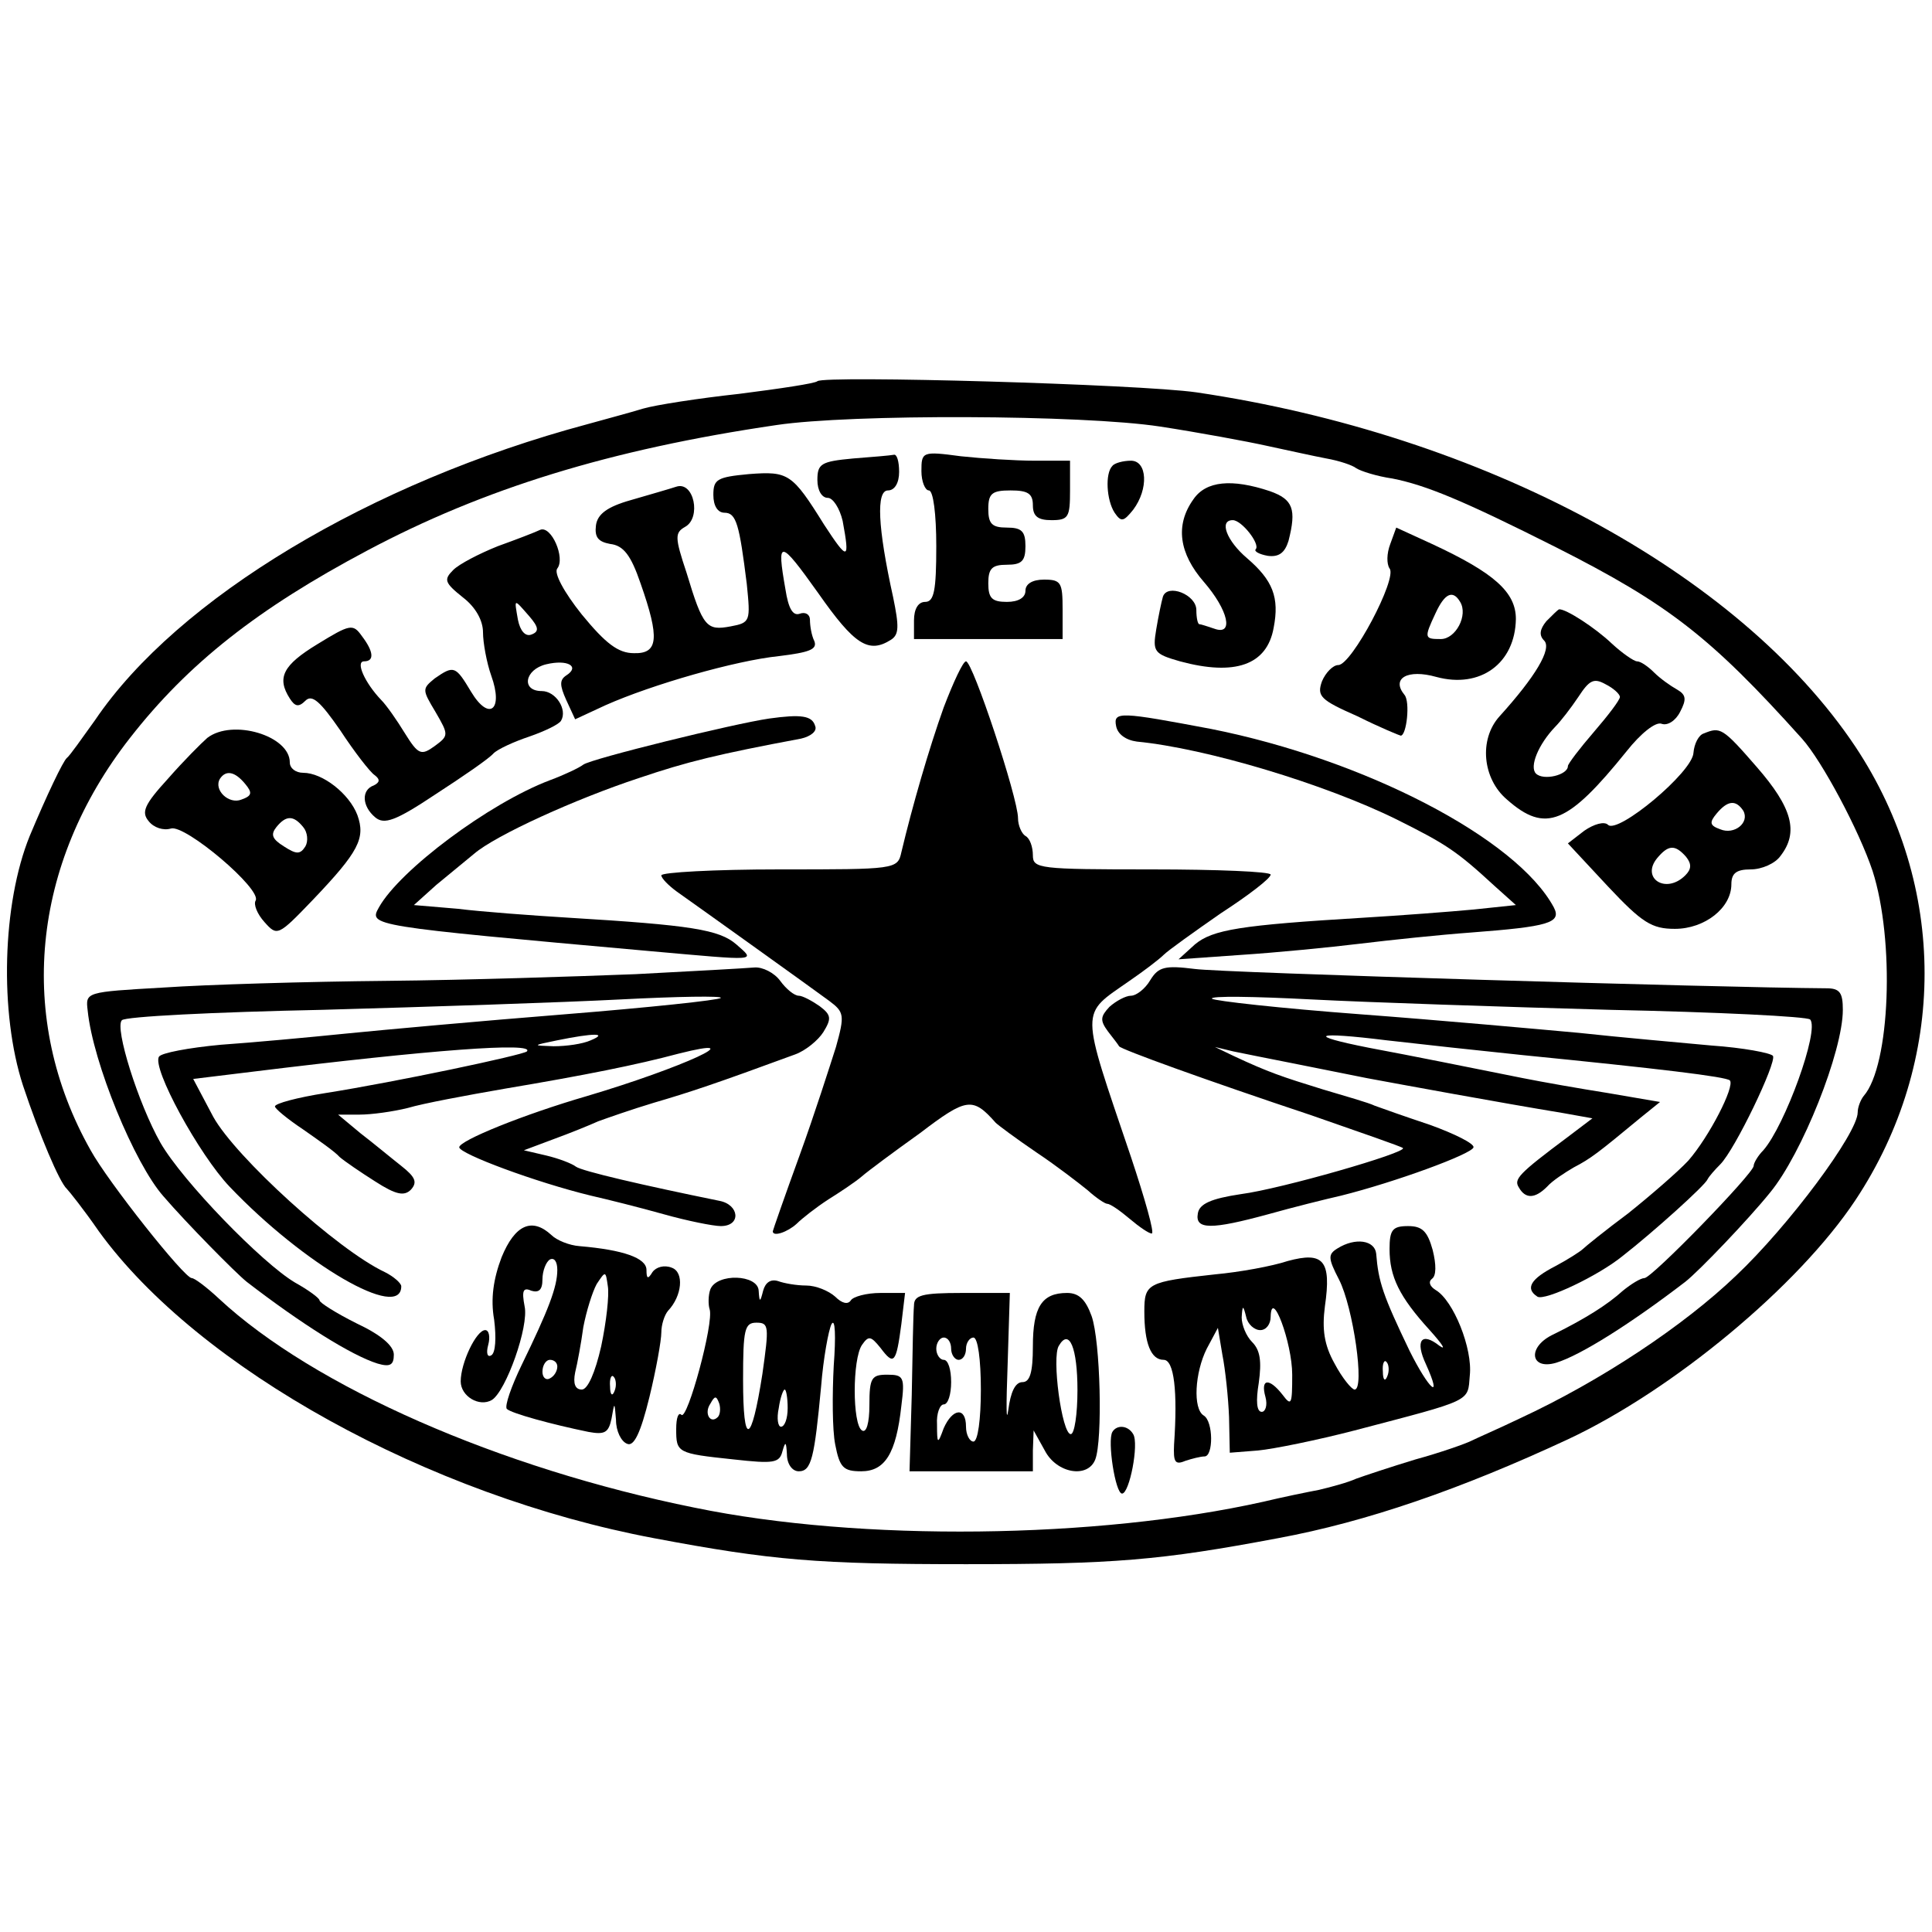 <?xml version="1.0" standalone="no"?>
<!DOCTYPE svg PUBLIC "-//W3C//DTD SVG 20010904//EN"
 "http://www.w3.org/TR/2001/REC-SVG-20010904/DTD/svg10.dtd">
<svg version="1.0" xmlns="http://www.w3.org/2000/svg"
 width="260pt" height="260pt" viewBox="0 0 260 260"
 preserveAspectRatio="xMidYMid meet">
<g transform="translate(0,260) scale(0.1,-0.1)"
fill="#000000" stroke="none">
<path d="M1100 2087 c-3 -3 -50 -10 -105 -17 -55 -6 -113 -15 -130 -20 -16 -5
-50 -14 -75 -21 -291 -78 -551 -234 -662 -398 -18 -25 -34 -48 -38 -51 -5 -4
-27 -50 -50 -105 -37 -91 -41 -238 -9 -336 22 -66 49 -130 59 -139 3 -3 23
-28 43 -57 134 -185 444 -356 747 -413 159 -30 221 -35 420 -35 199 0 261 5
420 35 119 22 246 66 390 133 141 66 310 206 387 322 124 187 124 423 0 610
-157 235 -501 420 -887 477 -77 11 -501 23 -510 15z m461 -61 c52 -8 117 -20
144 -26 28 -6 64 -14 80 -17 17 -3 35 -9 40 -13 6 -4 28 -11 49 -14 45 -9 94
-29 221 -93 150 -76 207 -120 330 -257 27 -30 77 -124 95 -178 30 -93 24 -262
-12 -303 -4 -5 -8 -15 -8 -22 0 -28 -93 -153 -164 -220 -70 -67 -181 -141
-291 -192 -27 -13 -57 -26 -65 -30 -8 -4 -42 -16 -75 -25 -33 -10 -69 -22 -80
-26 -11 -5 -33 -11 -50 -15 -16 -3 -50 -10 -75 -16 -224 -50 -542 -54 -765 -8
-263 53 -513 163 -640 281 -16 15 -33 28 -37 28 -10 0 -113 130 -136 172 -100
177 -80 385 53 555 78 100 172 174 319 252 156 83 326 136 551 169 100 15 411
14 516 -2z"/>
<path d="M1148 1983 c-43 -4 -48 -7 -48 -29 0 -14 6 -24 14 -24 7 0 16 -14 20
-31 10 -54 7 -54 -25 -5 -43 69 -48 72 -101 68 -43 -4 -48 -7 -48 -28 0 -15 6
-24 15 -24 16 0 20 -16 30 -96 5 -50 5 -52 -22 -57 -32 -6 -37 -1 -59 72 -16
48 -16 54 -2 62 22 12 12 62 -12 54 -9 -3 -37 -11 -61 -18 -32 -9 -45 -19 -47
-34 -2 -16 3 -22 19 -25 18 -2 28 -15 41 -53 26 -74 24 -95 -9 -94 -21 0 -38
13 -70 52 -24 30 -38 56 -33 62 11 14 -8 58 -23 52 -6 -3 -32 -13 -57 -22 -25
-10 -52 -24 -60 -32 -13 -13 -12 -17 13 -37 17 -13 27 -31 27 -47 0 -14 5 -41
11 -58 17 -47 -3 -62 -27 -22 -21 35 -23 36 -49 18 -17 -14 -17 -15 1 -45 18
-31 18 -32 -1 -46 -18 -13 -22 -12 -40 17 -11 18 -25 38 -32 45 -22 23 -35 52
-23 52 14 0 13 13 -3 34 -12 17 -16 16 -60 -11 -46 -28 -55 -45 -37 -73 7 -11
12 -12 21 -3 9 9 20 -1 47 -40 19 -29 40 -56 46 -60 8 -6 7 -10 -1 -14 -17 -6
-16 -28 2 -43 12 -10 27 -5 81 31 37 24 72 48 78 55 6 6 28 16 49 23 20 7 39
16 42 21 9 15 -7 40 -26 40 -28 0 -23 29 6 36 29 7 46 -3 27 -15 -9 -6 -9 -13
0 -33 l12 -26 41 19 c63 28 175 60 233 66 41 5 52 9 48 20 -4 8 -6 21 -6 29 0
7 -6 11 -14 8 -9 -3 -15 7 -19 33 -12 68 -8 68 44 -5 49 -70 68 -82 98 -63 11
7 11 18 3 57 -21 95 -23 144 -7 144 9 0 15 10 15 25 0 14 -3 24 -7 23 -5 -1
-29 -3 -55 -5z m-436 -212 c13 -15 14 -21 3 -25 -8 -3 -15 5 -18 20 -5 29 -6
29 15 5z"/>
<path d="M1240 1966 c0 -14 5 -26 10 -26 6 0 10 -32 10 -75 0 -60 -3 -75 -15
-75 -9 0 -15 -9 -15 -25 l0 -25 100 0 100 0 0 40 c0 36 -2 40 -25 40 -16 0
-25 -6 -25 -15 0 -9 -9 -15 -25 -15 -20 0 -25 5 -25 25 0 20 5 25 25 25 20 0
25 5 25 25 0 20 -5 25 -25 25 -20 0 -25 5 -25 25 0 21 5 25 30 25 23 0 30 -4
30 -20 0 -15 7 -20 25 -20 23 0 25 4 25 40 l0 40 -47 0 c-27 0 -72 3 -100 6
-52 7 -53 6 -53 -20z"/>
<path d="M1497 1973 c-10 -10 -8 -46 3 -63 9 -13 12 -12 25 4 21 28 19 66 -3
66 -10 0 -22 -3 -25 -7z"/>
<path d="M1606 1928 c-25 -35 -19 -73 14 -111 33 -38 41 -73 14 -63 -9 3 -18
6 -20 6 -2 0 -4 8 -4 19 0 21 -39 36 -45 18 -2 -7 -6 -26 -9 -44 -5 -30 -3
-33 32 -43 74 -20 117 -5 126 45 8 41 -1 64 -36 94 -27 23 -38 51 -19 51 12 0
37 -32 31 -39 -3 -3 5 -7 16 -9 15 -2 23 4 28 20 11 43 6 56 -25 67 -51 17
-86 14 -103 -11z"/>
<path d="M1871 1868 c-5 -13 -5 -27 -1 -33 11 -13 -51 -130 -69 -130 -7 0 -17
-10 -22 -22 -7 -20 -2 -25 48 -47 30 -15 57 -26 58 -26 8 0 13 46 5 55 -18 22
4 35 43 24 59 -16 106 18 107 78 0 36 -29 62 -113 101 l-48 22 -8 -22z m94
-78 c11 -18 -6 -50 -26 -50 -22 0 -23 1 -7 35 12 26 23 32 33 15z"/>
<path d="M2081 1764 c-9 -11 -10 -19 -3 -26 11 -11 -12 -49 -60 -102 -28 -31
-23 -84 10 -112 52 -46 82 -33 161 65 19 24 39 40 47 37 8 -3 19 4 25 16 9 17
8 23 -4 30 -9 5 -23 15 -31 23 -8 8 -18 15 -23 15 -4 0 -20 11 -34 24 -22 21
-62 47 -71 46 -2 -1 -9 -8 -17 -16z m99 -102 c0 -4 -16 -25 -35 -47 -19 -22
-35 -43 -35 -46 0 -12 -33 -20 -43 -10 -9 9 3 39 26 63 7 7 21 25 31 40 15 23
21 26 37 17 10 -5 19 -13 19 -17z"/>
<path d="M1270 1648 c-20 -56 -42 -132 -57 -195 -5 -23 -8 -23 -164 -23 -88 0
-159 -4 -159 -8 0 -4 10 -14 21 -22 34 -24 182 -130 205 -147 20 -15 21 -19 9
-62 -8 -25 -29 -91 -49 -146 -20 -55 -36 -101 -36 -102 0 -8 20 -1 32 10 7 7
26 22 43 33 16 10 37 24 45 31 8 7 43 33 78 58 63 48 71 49 102 14 3 -3 27
-21 55 -40 27 -18 58 -42 69 -51 11 -10 23 -18 26 -18 4 0 17 -9 30 -20 13
-11 26 -20 30 -20 4 0 -9 46 -28 103 -69 204 -69 190 -2 237 19 13 40 29 46
35 6 6 41 31 77 56 37 24 67 47 67 52 0 4 -72 7 -160 7 -152 0 -160 1 -160 19
0 11 -4 23 -10 26 -5 3 -10 14 -10 24 0 27 -61 211 -70 211 -4 0 -17 -28 -30
-62z"/>
<path d="M1035 1633 c-48 -7 -239 -54 -250 -62 -5 -4 -26 -14 -45 -21 -82 -31
-202 -121 -230 -171 -14 -25 -14 -25 365 -59 147 -13 142 -14 116 9 -23 20
-61 26 -226 36 -49 3 -117 8 -149 12 l-59 5 30 27 c17 14 40 33 51 42 29 25
137 74 222 102 65 22 106 32 218 53 13 3 22 10 19 17 -4 14 -19 16 -62 10z"/>
<path d="M1502 1623 c2 -11 13 -19 28 -21 93 -9 253 -57 350 -105 66 -33 80
-42 131 -89 l29 -26 -57 -6 c-32 -3 -98 -8 -148 -11 -166 -10 -203 -16 -227
-36 l-22 -20 85 6 c46 3 118 10 159 15 41 5 108 12 149 15 105 8 123 13 112
34 -50 93 -255 199 -461 240 -122 23 -132 24 -128 4z"/>
<path d="M279 1607 c-8 -7 -32 -31 -53 -55 -32 -35 -36 -45 -26 -57 7 -9 20
-13 30 -10 19 6 123 -82 114 -97 -3 -5 2 -18 12 -29 17 -19 18 -19 65 30 62
65 71 83 60 114 -11 29 -47 57 -73 57 -10 0 -18 6 -18 14 0 36 -77 59 -111 33z
m51 -62 c10 -12 9 -16 -5 -21 -17 -7 -38 13 -29 28 8 12 20 10 34 -7z m78 -58
c6 -7 7 -19 3 -26 -7 -11 -12 -11 -29 0 -16 10 -18 16 -10 26 13 16 23 16 36
0z"/>
<path d="M2293 1613 c-7 -2 -13 -14 -14 -26 -1 -26 -102 -110 -115 -97 -5 5
-19 1 -32 -8 l-22 -17 54 -58 c46 -49 59 -57 90 -57 40 0 76 28 76 60 0 15 7
20 26 20 15 0 33 8 40 18 25 32 16 65 -32 120 -46 53 -49 54 -71 45z m53 -104
c9 -16 -12 -33 -31 -25 -14 5 -15 9 -5 21 15 18 26 19 36 4z m-77 -62 c8 -10
7 -17 -1 -25 -26 -26 -60 -4 -38 23 15 18 24 19 39 2z"/>
<path d="M855 1289 c-77 -3 -228 -8 -335 -9 -107 -1 -242 -5 -300 -9 -105 -6
-105 -6 -102 -31 7 -70 63 -206 102 -250 31 -36 97 -103 112 -115 74 -57 141
-99 176 -110 17 -5 22 -2 22 12 0 12 -18 27 -50 42 -28 14 -50 28 -50 31 0 3
-15 14 -33 24 -44 26 -151 136 -181 188 -30 53 -62 155 -52 165 4 5 125 11
269 14 144 4 325 10 402 14 77 4 138 5 135 2 -3 -3 -98 -13 -210 -22 -113 -9
-245 -21 -295 -26 -49 -5 -125 -12 -168 -15 -43 -4 -80 -11 -83 -16 -10 -15
54 -132 95 -175 100 -105 231 -181 231 -134 0 4 -10 13 -22 19 -64 30 -201
155 -231 209 l-27 51 82 10 c236 29 379 40 367 27 -6 -5 -176 -41 -271 -56
-38 -6 -68 -14 -68 -18 0 -3 17 -17 38 -31 20 -14 43 -30 49 -37 7 -6 29 -21
48 -33 28 -18 39 -20 48 -11 9 10 6 17 -13 32 -14 11 -38 31 -55 44 l-30 25
29 0 c16 0 45 4 65 9 20 6 79 17 131 26 107 18 177 32 233 47 103 26 5 -19
-123 -57 -86 -25 -172 -60 -172 -69 1 -9 103 -47 177 -65 22 -5 66 -16 98 -25
32 -9 67 -16 77 -16 28 0 25 29 -2 34 -103 21 -185 40 -193 46 -5 4 -23 11
-40 15 l-30 7 40 15 c22 8 49 19 60 24 11 4 45 16 75 25 48 14 84 26 190 65
14 5 31 19 38 30 11 18 11 23 -5 35 -10 7 -23 14 -28 14 -6 0 -17 9 -25 20 -8
11 -24 19 -35 18 -11 -1 -83 -5 -160 -9z m-60 -89 c-11 -5 -33 -8 -50 -8 -29
1 -29 1 5 8 49 10 69 10 45 0z"/>
<path d="M1548 1281 c-7 -12 -19 -21 -26 -21 -7 0 -20 -7 -29 -15 -12 -13 -13
-18 -2 -33 7 -9 14 -18 15 -20 2 -4 118 -46 259 -93 66 -23 121 -42 123 -44 6
-6 -164 -55 -218 -62 -40 -6 -56 -13 -58 -26 -4 -22 18 -22 95 -1 32 9 76 20
98 25 72 18 176 56 178 65 1 5 -25 18 -58 30 -33 11 -67 23 -75 26 -8 4 -40
13 -70 22 -55 17 -73 23 -120 45 l-25 12 25 -6 c14 -3 50 -10 80 -16 30 -6 75
-15 100 -20 43 -8 179 -33 264 -47 l39 -7 -33 -25 c-67 -50 -73 -57 -66 -68 9
-16 22 -15 38 1 7 8 24 19 36 26 23 12 32 19 90 67 l26 21 -70 12 c-38 6 -89
15 -114 20 -80 16 -144 29 -208 41 -86 17 -73 22 24 10 43 -5 126 -14 184 -20
181 -18 273 -29 278 -34 7 -8 -28 -76 -56 -108 -14 -15 -51 -47 -81 -71 -31
-23 -58 -45 -61 -48 -3 -3 -20 -14 -37 -23 -33 -17 -41 -30 -24 -41 10 -6 82
28 115 55 41 32 111 95 114 103 2 4 10 13 17 20 20 20 76 137 71 146 -3 4 -40
11 -83 14 -43 4 -123 11 -178 17 -55 5 -187 17 -294 25 -107 8 -197 18 -200
21 -3 4 57 3 134 -1 77 -4 258 -10 402 -14 144 -3 265 -9 269 -13 13 -14 -34
-143 -63 -176 -7 -7 -13 -17 -13 -21 0 -10 -137 -151 -147 -151 -5 0 -18 -8
-29 -17 -21 -19 -51 -38 -96 -60 -33 -17 -28 -47 6 -37 33 10 101 53 174 109
18 14 85 84 114 120 43 52 98 190 98 246 0 23 -4 29 -22 29 -148 1 -815 21
-850 26 -40 5 -49 3 -60 -15z"/>
<path d="M675 908 c-11 -29 -15 -56 -10 -84 3 -24 2 -45 -4 -48 -5 -3 -7 3 -4
14 3 11 1 20 -4 20 -12 0 -33 -44 -33 -69 0 -20 25 -35 42 -25 19 12 50 99 44
126 -4 21 -2 26 9 21 10 -3 15 1 15 15 0 12 5 24 10 27 6 3 10 -3 10 -14 0
-23 -12 -54 -48 -128 -14 -29 -23 -55 -20 -59 6 -6 61 -21 110 -31 22 -4 27
-1 31 18 4 23 4 23 6 -2 0 -15 7 -29 15 -32 9 -4 18 14 30 63 9 37 16 76 16
87 0 10 4 23 9 29 19 20 22 52 5 58 -10 4 -21 1 -26 -6 -6 -10 -8 -9 -8 3 0
16 -31 27 -90 32 -14 1 -31 8 -38 15 -26 24 -49 14 -67 -30z m134 -120 c-8
-35 -18 -58 -26 -58 -9 0 -12 8 -9 23 3 12 8 39 11 61 4 21 12 47 18 58 12 18
12 18 15 -3 2 -12 -2 -48 -9 -81z m-59 -27 c0 -6 -4 -13 -10 -16 -5 -3 -10 1
-10 9 0 9 5 16 10 16 6 0 10 -4 10 -9z m77 -33 c-3 -8 -6 -5 -6 6 -1 11 2 17
5 13 3 -3 4 -12 1 -19z"/>
<path d="M1870 919 c0 -37 13 -64 54 -109 17 -19 23 -28 13 -21 -24 19 -33 7
-18 -25 23 -51 4 -34 -22 18 -36 75 -42 93 -45 131 -2 18 -28 22 -52 7 -13 -8
-13 -13 2 -42 19 -37 35 -148 21 -148 -4 0 -17 16 -27 35 -14 25 -17 46 -13
77 9 62 -2 74 -50 61 -21 -7 -65 -15 -98 -18 -91 -10 -95 -12 -95 -50 0 -43 9
-65 26 -65 14 0 19 -42 14 -114 -1 -23 1 -28 15 -22 9 3 21 6 26 6 12 0 12 47
-1 55 -15 9 -12 58 4 90 l15 28 6 -36 c4 -20 8 -58 9 -84 l1 -48 38 3 c21 2
80 14 130 27 160 42 152 38 155 74 4 36 -22 101 -46 115 -8 5 -10 11 -5 15 6
4 6 19 1 39 -7 25 -14 32 -33 32 -21 0 -25 -5 -25 -31z m-174 -109 c8 0 14 8
14 18 1 40 29 -35 29 -78 0 -40 -1 -43 -13 -27 -18 23 -30 22 -23 -3 3 -11 0
-20 -5 -20 -7 0 -8 15 -4 39 4 29 2 44 -9 55 -8 8 -14 23 -14 33 1 17 2 17 6
1 2 -10 11 -18 19 -18z m171 -62 c-3 -8 -6 -5 -6 6 -1 11 2 17 5 13 3 -3 4
-12 1 -19z"/>
<path d="M956 865 c-3 -8 -3 -21 -1 -27 6 -18 -30 -150 -38 -142 -4 4 -7 -4
-7 -19 0 -32 1 -33 77 -41 54 -6 62 -5 66 11 4 14 5 13 6 -4 0 -13 7 -23 16
-23 17 0 21 18 30 114 3 38 10 76 14 84 5 9 6 -16 3 -56 -2 -38 -2 -86 2 -106
6 -31 11 -36 35 -36 32 0 47 24 54 88 5 39 3 42 -19 42 -21 0 -24 -4 -24 -41
0 -24 -4 -38 -10 -34 -13 8 -13 96 0 115 9 13 12 12 25 -4 18 -24 21 -21 28
32 l5 42 -33 0 c-19 0 -37 -5 -40 -10 -4 -6 -12 -4 -21 5 -9 8 -26 15 -39 15
-13 0 -30 3 -38 6 -10 3 -17 -2 -20 -13 -4 -16 -5 -16 -6 0 -1 22 -56 24 -65
2z m70 -114 c-15 -96 -26 -99 -26 -8 0 68 2 77 18 77 17 0 17 -5 8 -69z m34
-46 c0 -14 -4 -25 -9 -25 -4 0 -6 11 -3 25 2 14 6 25 8 25 2 0 4 -11 4 -25z
m-94 -12 c-10 -10 -19 5 -10 18 6 11 8 11 12 0 2 -7 1 -15 -2 -18z"/>
<path d="M1230 843 c-1 -10 -2 -64 -3 -120 l-3 -103 83 0 83 0 0 28 1 27 15
-27 c16 -31 58 -38 68 -12 10 26 7 159 -5 193 -8 22 -17 31 -33 31 -34 0 -46
-19 -46 -72 0 -35 -4 -48 -14 -48 -10 0 -16 -14 -19 -37 -3 -21 -3 6 -1 60 l3
97 -64 0 c-55 0 -65 -3 -65 -17z m50 -58 c0 -8 5 -15 10 -15 6 0 10 7 10 15 0
8 5 15 10 15 6 0 10 -30 10 -70 0 -40 -4 -70 -10 -70 -5 0 -10 9 -10 20 0 27
-18 25 -30 -2 -8 -22 -9 -22 -9 5 -1 15 4 27 9 27 6 0 10 14 10 30 0 17 -4 30
-10 30 -5 0 -10 7 -10 15 0 8 5 15 10 15 6 0 10 -7 10 -15z m170 -56 c0 -32
-4 -59 -9 -59 -12 0 -26 104 -16 119 14 24 25 -3 25 -60z"/>
<path d="M1497 673 c-7 -12 4 -83 13 -83 10 0 23 67 15 80 -7 12 -22 13 -28 3z"/>
</g>
</svg>

